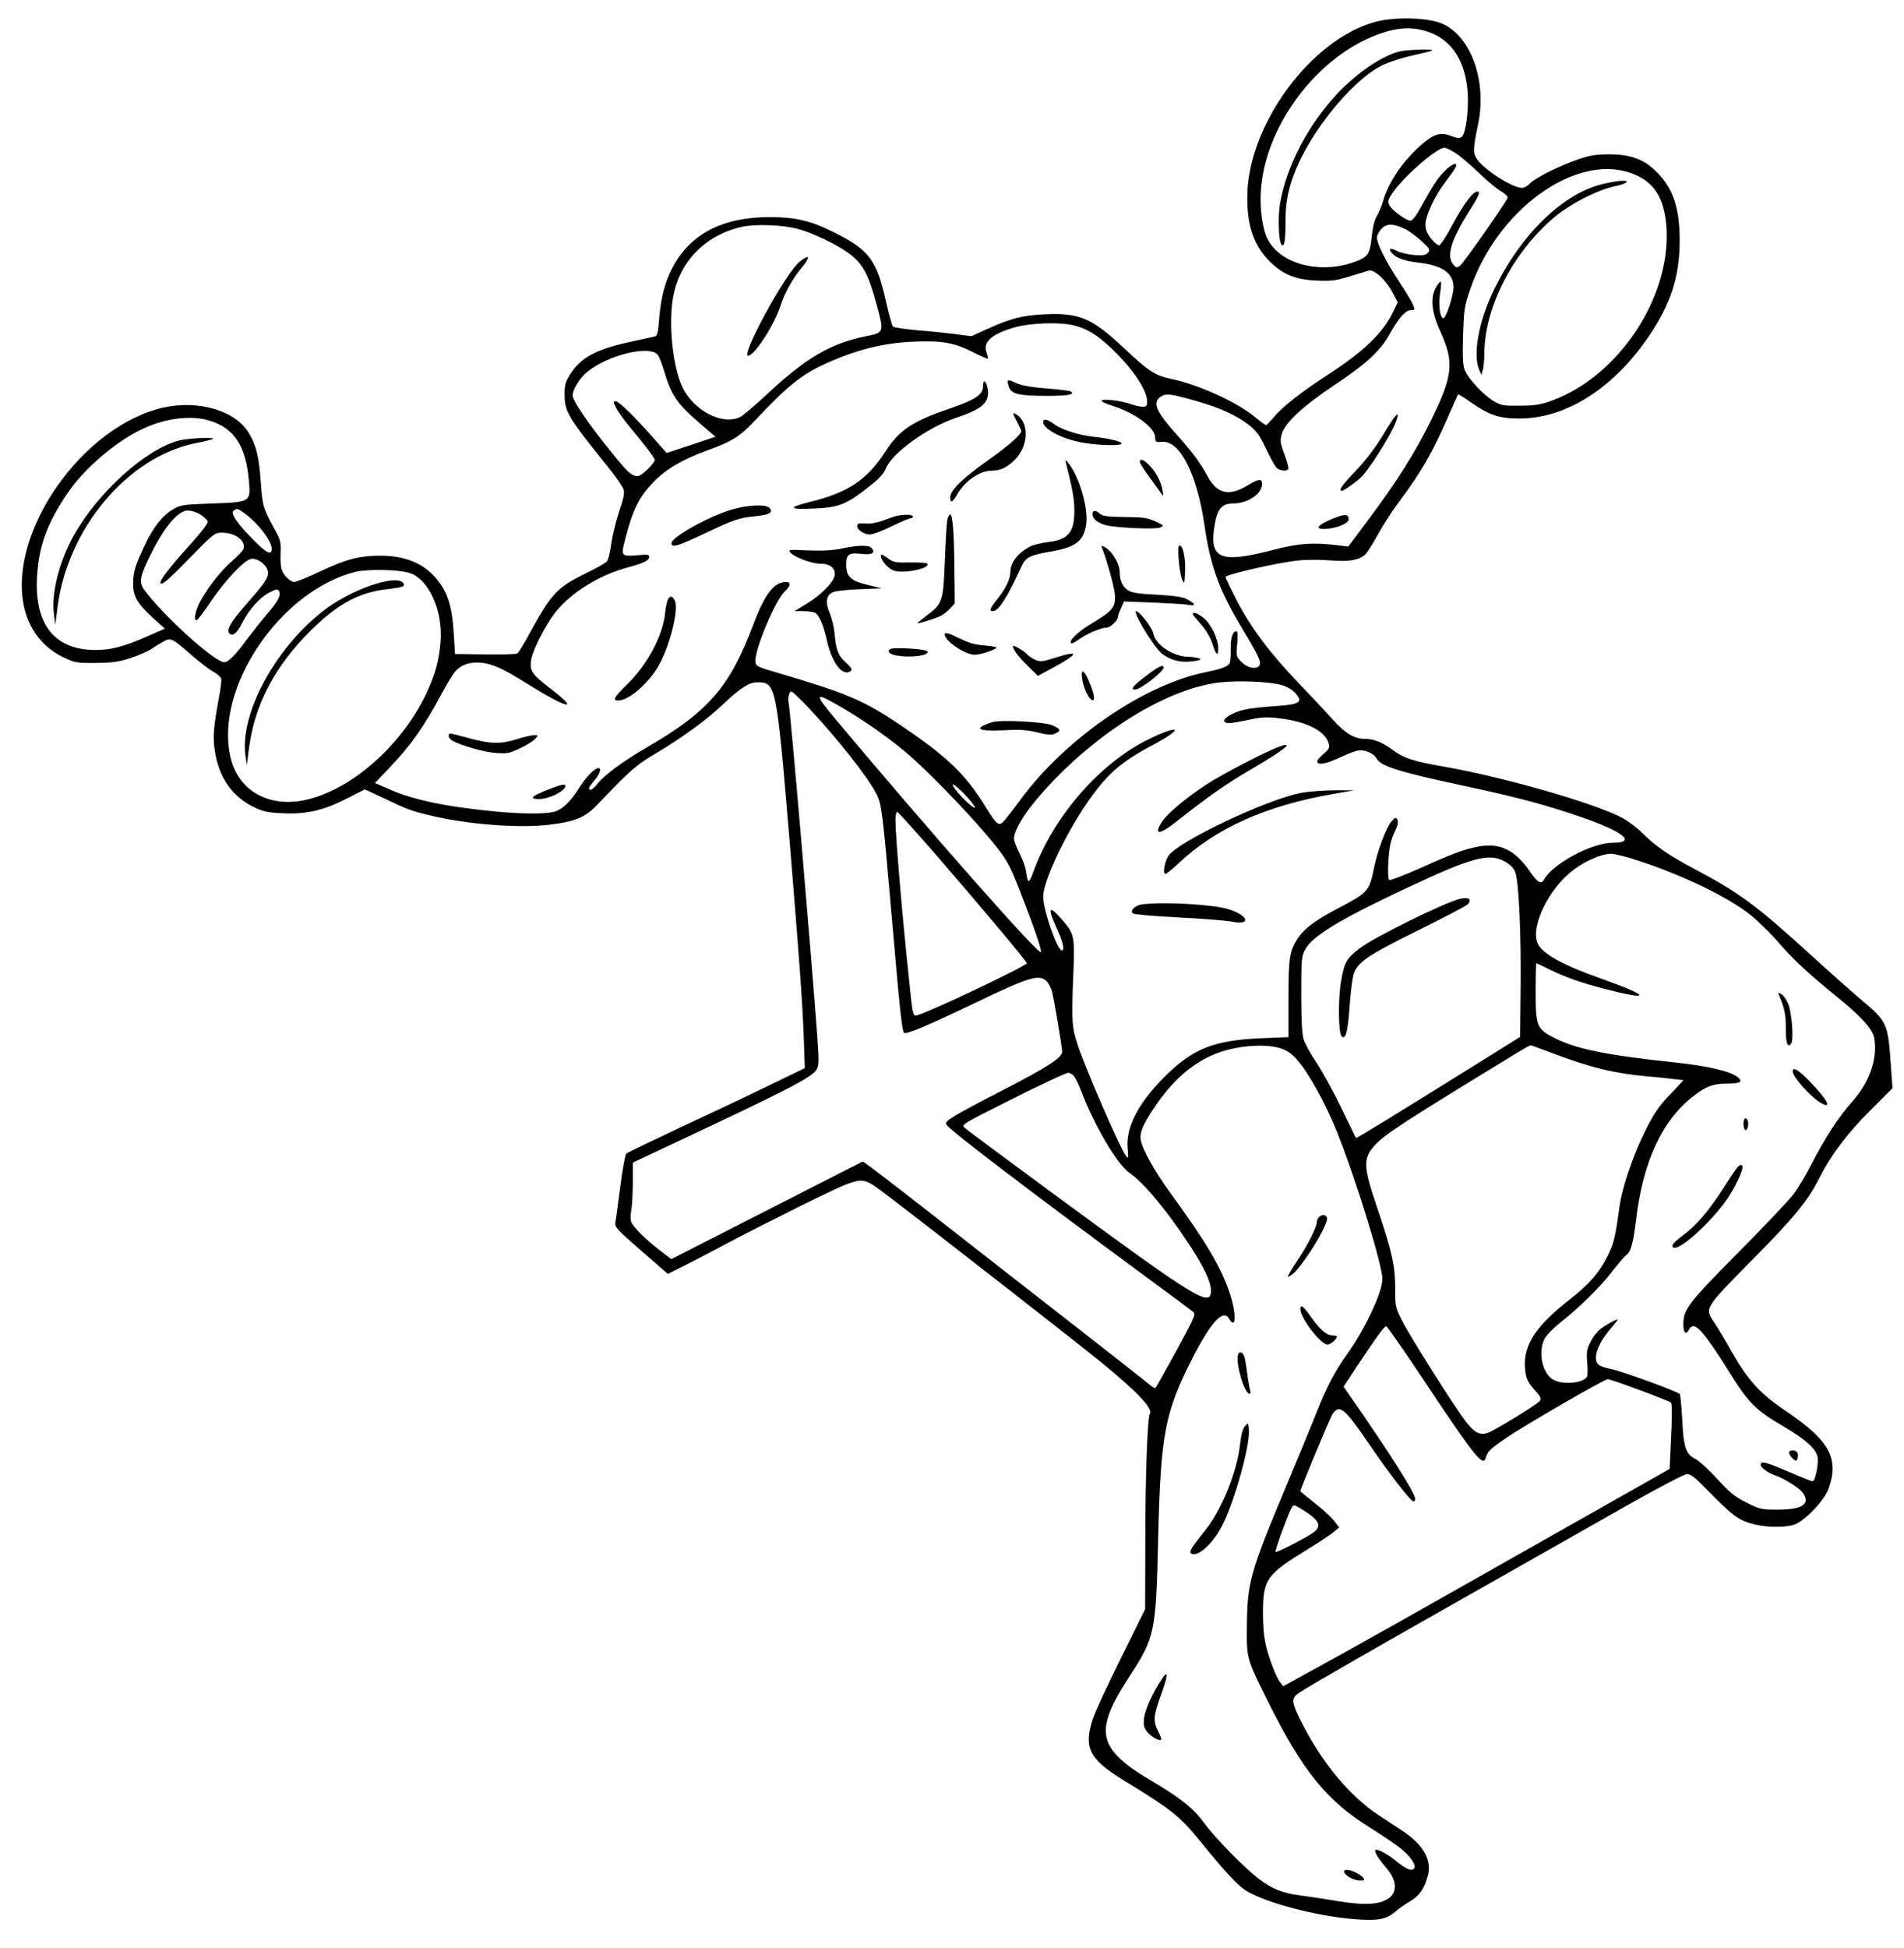 <?xml version="1.0" standalone="no"?>
<!DOCTYPE svg PUBLIC "-//W3C//DTD SVG 20010904//EN"
 "http://www.w3.org/TR/2001/REC-SVG-20010904/DTD/svg10.dtd">
<svg version="1.0" xmlns="http://www.w3.org/2000/svg"
 width="1044pt" height="1068pt" viewBox="0 0 1044 1068"
 preserveAspectRatio="xMidYMid meet">

<g transform="translate(0,1068) scale(0.1,-0.1)"
fill="#000000" stroke="none">
<path d="M7541 10560 c-355 -96 -701 -569 -702 -960 -1 -159 37 -267 123 -353
72 -72 142 -100 258 -105 81 -3 108 0 180 23 47 14 95 29 106 32 30 7 94 -52
130 -121 l28 -53 -27 -56 c-57 -116 -161 -215 -362 -345 -137 -89 -243 -172
-288 -226 -21 -25 -41 -46 -45 -46 -4 0 -32 20 -62 45 -99 82 -312 178 -458
208 -89 19 -123 41 -255 165 -179 169 -249 199 -442 189 -121 -6 -183 -22
-315 -82 l-84 -38 -91 12 c-49 6 -144 16 -210 21 -66 6 -124 15 -129 20 -5 5
-22 67 -38 137 -51 230 -93 285 -292 383 -121 60 -205 80 -346 80 -258 0 -436
-93 -532 -276 -43 -82 -64 -163 -74 -286 -5 -68 -10 -89 -23 -92 -9 -3 -61
-14 -116 -26 -204 -42 -290 -88 -350 -184 -25 -41 -30 -60 -29 -110 0 -92 19
-124 226 -381 48 -59 91 -120 96 -135 8 -21 3 -48 -24 -126 -18 -55 -37 -135
-43 -177 -5 -43 -15 -85 -23 -94 -7 -9 -59 -38 -114 -65 -157 -76 -191 -111
-309 -328 -31 -58 -62 -108 -69 -112 -6 -4 -85 -7 -176 -5 l-165 2 -7 114 c-8
131 -28 205 -73 270 -71 103 -177 154 -325 155 -120 0 -191 -18 -340 -89 -64
-30 -125 -55 -137 -55 -12 0 -33 14 -47 31 -26 31 -30 51 -27 144 2 37 -5 62
-23 95 -74 134 -77 145 -86 278 -10 139 -24 198 -65 267 -71 123 -275 184
-468 141 -443 -99 -852 -680 -766 -1088 27 -128 105 -228 217 -281 63 -30 73
-32 177 -31 91 1 124 5 191 27 45 15 98 38 118 52 20 14 50 32 67 41 37 19 45
14 155 -82 40 -34 90 -73 112 -85 23 -13 43 -31 45 -39 2 -8 -2 -46 -9 -85
-34 -183 -38 -233 -26 -312 23 -148 98 -254 222 -311 44 -21 75 -27 152 -30
130 -6 223 16 350 81 l99 50 107 -50 c128 -61 144 -67 247 -92 200 -49 483
-72 654 -52 149 18 200 39 274 118 179 187 204 209 321 278 136 81 277 184
356 260 95 91 147 125 191 125 105 0 106 -9 179 -875 54 -659 69 -861 77
-1065 l6 -175 -209 -101 c-115 -56 -333 -159 -484 -229 -151 -71 -280 -133
-286 -139 -6 -6 -21 -87 -33 -181 -12 -93 -24 -182 -27 -196 -5 -24 10 -40
142 -155 l146 -127 92 46 c50 25 152 78 226 118 242 127 590 300 656 325 100
37 107 35 235 -63 264 -201 1044 -810 1164 -908 202 -165 288 -256 270 -285
-13 -21 -25 -337 -25 -690 l-1 -381 -132 -267 c-73 -147 -143 -297 -155 -335
-51 -156 -20 -219 163 -332 272 -166 315 -201 427 -339 136 -168 208 -245 254
-272 112 -66 378 -136 581 -153 132 -12 183 -3 231 38 20 17 58 44 84 59 50
29 79 70 97 140 24 86 -25 171 -142 248 -39 26 -95 63 -123 81 -164 107 -316
291 -430 517 -55 110 -56 128 -6 160 59 39 427 250 977 561 281 159 647 367
815 462 177 100 316 173 331 173 19 0 46 -21 104 -81 137 -140 171 -167 242
-189 72 -22 176 -26 237 -9 51 14 153 115 186 184 13 27 26 75 28 106 8 115
-57 200 -261 338 -136 92 -205 168 -289 317 -37 66 -81 139 -98 164 -54 80
-57 75 203 339 234 236 310 329 372 452 65 128 152 244 278 370 l124 124 -9
125 c-16 231 -20 241 -163 360 -45 38 -167 146 -271 241 -304 277 -394 344
-649 479 -134 71 -209 123 -275 189 -30 31 -82 70 -115 88 -156 82 -656 225
-990 283 -157 27 -209 45 -270 90 -57 42 -102 60 -154 60 -54 0 -106 31 -170
102 -31 35 -114 124 -185 198 -161 167 -268 310 -346 461 -33 64 -60 121 -60
126 0 14 304 83 403 91 48 5 126 4 174 0 99 -8 155 1 188 32 12 11 44 62 71
111 27 50 80 132 118 182 118 158 181 267 266 462 29 66 54 122 55 123 2 2 36
-19 75 -47 96 -67 153 -86 265 -85 253 1 512 166 705 449 121 179 170 329 170
525 0 179 -35 286 -125 376 -70 71 -141 97 -260 98 -73 0 -105 -5 -170 -27
-107 -37 -237 -102 -265 -132 -13 -14 -33 -25 -44 -25 -54 0 -212 102 -249
160 -21 34 -20 54 7 185 51 237 -37 486 -196 555 -76 34 -261 39 -367 10z
m291 -55 c130 -44 205 -163 216 -338 5 -98 -11 -219 -33 -237 -11 -9 -25 -8
-59 5 -59 23 -98 10 -172 -57 -100 -92 -170 -197 -201 -302 -8 -28 -24 -66
-35 -83 -12 -20 -22 -63 -27 -113 -10 -99 -22 -113 -115 -143 -186 -58 -389 1
-456 133 -28 55 -44 171 -36 270 23 329 273 683 581 826 135 62 236 74 337 39z
m149 -664 c24 -15 80 -63 124 -105 44 -43 99 -89 123 -103 24 -14 41 -31 39
-37 -13 -31 -241 -357 -260 -371 -20 -15 -23 -14 -39 6 -38 45 -11 134 85 287
55 86 66 112 49 112 -27 0 -77 -68 -146 -197 -29 -54 -58 -98 -66 -98 -7 0
-27 17 -44 38 -22 28 -30 49 -30 75 0 49 48 153 106 230 26 34 52 71 58 82 20
37 -21 23 -64 -23 -38 -40 -55 -67 -137 -214 -16 -29 -36 -53 -45 -53 -24 0
-104 59 -116 86 -9 20 -7 30 16 64 59 89 243 250 286 250 9 0 36 -13 61 -29z
m957 -108 c130 -44 189 -135 200 -305 22 -378 -260 -805 -621 -941 -70 -26
-96 -30 -182 -31 -92 -1 -104 1 -146 26 -55 33 -136 119 -157 168 -11 27 -13
68 -10 190 5 144 7 162 40 256 147 432 572 741 876 637z m-4563 -308 c80 -21
218 -87 281 -135 75 -56 106 -114 149 -273 44 -163 45 -159 -61 -181 -196 -41
-328 -120 -547 -325 -60 -56 -122 -108 -137 -116 -98 -50 -262 36 -321 169
-50 113 -73 330 -50 476 31 200 173 349 376 396 74 17 226 12 310 -11z m3331
-1 c20 -10 59 -39 87 -64 47 -43 50 -49 37 -65 -12 -14 -26 -16 -75 -13 -34 3
-76 13 -94 22 -37 19 -51 15 -31 -9 24 -29 70 -46 150 -55 130 -15 190 -58
190 -135 -1 -46 -40 -167 -55 -169 -19 -2 -29 72 -19 135 6 33 7 62 4 64 -4 2
-15 -10 -25 -28 -34 -56 -27 -136 23 -245 77 -168 69 -242 -52 -487 -88 -179
-188 -336 -341 -541 l-112 -150 -59 7 c-134 17 -215 11 -360 -27 -285 -74
-345 -47 -314 137 15 91 40 119 102 119 81 1 158 53 158 107 0 31 -20 29 -78
-7 -103 -63 -169 -48 -222 52 -38 70 -81 129 -170 228 -113 126 -133 175 -85
206 29 19 54 16 204 -27 127 -37 215 -78 281 -130 39 -31 58 -57 91 -127 23
-48 48 -95 57 -104 16 -19 57 -24 66 -9 3 5 -6 41 -21 80 -24 65 -25 75 -14
114 19 62 119 154 295 271 168 112 245 183 296 275 48 87 87 131 116 131 21 0
23 2 13 27 -5 15 -40 72 -76 127 -75 114 -123 210 -123 244 0 13 12 34 26 49
29 29 64 28 130 -3z m-1813 -529 c72 -19 125 -52 206 -129 113 -109 191 -225
191 -286 0 -25 -4 -30 -24 -30 -13 0 -43 7 -67 15 -55 20 -159 31 -159 18 0
-5 26 -17 58 -27 125 -39 234 -119 236 -173 1 -26 4 -28 37 -25 99 9 193 -178
234 -461 31 -217 80 -352 202 -555 91 -152 108 -186 100 -206 -11 -28 -65 -20
-99 15 -30 30 -31 32 -24 100 3 38 2 69 -3 69 -22 0 -34 -34 -33 -98 1 -37 -2
-72 -6 -78 -12 -19 -45 -31 -132 -49 -336 -67 -766 -362 -1012 -695 -46 -63
-92 -121 -101 -129 -23 -19 -36 -6 -94 88 -113 184 -219 283 -503 471 -174
114 -277 157 -640 263 -106 31 -115 35 -118 59 -7 61 108 337 162 387 31 29
34 51 6 51 -66 0 -118 -68 -180 -235 -128 -340 -246 -476 -580 -670 -133 -77
-233 -151 -273 -200 -27 -34 -47 -45 -47 -25 0 5 14 25 30 43 29 34 40 67 21
67 -20 0 -72 -54 -105 -108 -46 -76 -95 -122 -142 -133 -52 -11 -164 -11 -299
1 -276 25 -466 64 -599 123 l-80 35 75 79 c119 123 192 226 293 415 26 48 58
101 72 117 32 38 84 55 145 48 64 -8 117 -32 242 -110 231 -145 305 -161 132
-29 -100 77 -112 95 -102 158 9 53 80 191 131 256 87 110 242 206 399 248 87
23 117 38 117 59 0 11 -13 13 -69 7 -83 -7 -87 -2 -65 81 42 165 76 236 153
316 70 74 158 126 293 176 140 50 184 77 265 163 183 195 259 256 399 319 165
73 308 109 469 116 161 7 226 -5 329 -57 44 -22 81 -38 83 -36 2 1 -2 17 -8
35 -19 54 23 95 136 131 90 30 264 37 348 15z m-2286 -161 c8 -11 23 -50 35
-89 40 -134 72 -180 197 -287 l84 -72 -134 -45 -134 -44 -65 74 c-110 125
-196 209 -213 209 -16 0 -16 -3 2 -37 10 -21 46 -69 78 -108 78 -93 133 -166
133 -176 0 -18 -73 -89 -92 -89 -35 0 -56 19 -159 148 -118 146 -199 266 -199
294 0 32 38 95 77 127 115 96 348 152 390 95z m-2460 -359 c137 -41 201 -138
218 -332 10 -115 9 -116 -204 -123 -159 -6 -170 -7 -214 -33 -57 -34 -107 -97
-154 -197 -52 -110 -63 -146 -63 -210 0 -70 23 -109 113 -191 l61 -55 -105
-46 c-124 -54 -191 -71 -278 -71 -226 1 -337 146 -317 416 11 158 56 279 163
439 95 142 278 297 428 363 120 54 255 69 352 40z m-23 -535 c19 -18 19 -20 1
-46 -10 -16 -55 -69 -100 -119 -84 -92 -145 -171 -145 -187 0 -24 35 5 159
132 134 137 138 140 179 140 73 0 131 -45 117 -89 -3 -9 -30 -39 -60 -64 -62
-54 -128 -137 -174 -218 -29 -52 -41 -109 -23 -109 5 0 40 46 78 103 77 113
179 223 219 233 36 9 95 -37 95 -75 0 -31 -20 -60 -124 -178 -78 -89 -106
-137 -89 -154 19 -19 41 -2 69 53 38 75 96 141 149 169 38 20 47 22 54 10 14
-22 -5 -59 -63 -125 -29 -34 -78 -96 -110 -138 -64 -88 -104 -128 -126 -128
-53 0 -337 257 -439 397 -30 40 -25 71 29 181 67 139 136 230 190 250 29 11
83 -7 114 -38z m206 34 c76 -51 160 -157 160 -201 0 -39 -27 -27 -99 46 -89
89 -130 149 -110 162 19 12 21 12 49 -7z m913 -334 c106 -31 186 -205 173
-375 -8 -106 -29 -181 -80 -290 -137 -286 -414 -528 -666 -581 -200 -41 -364
53 -406 235 -89 377 270 911 683 1016 65 16 232 14 296 -5z m4785 -615 c32
-10 60 -27 77 -47 41 -48 21 -60 -117 -69 -62 -4 -136 -12 -164 -19 -59 -13
-117 -46 -111 -63 5 -16 33 -14 137 8 71 15 98 16 170 7 148 -18 249 -71 266
-139 6 -21 0 -31 -31 -58 -24 -20 -36 -36 -31 -44 10 -16 53 -6 130 30 34 16
75 32 92 35 36 7 88 -16 103 -45 23 -41 125 -73 466 -146 271 -58 410 -93 590
-152 281 -91 385 -162 237 -163 -115 0 -329 -115 -377 -203 -14 -26 -35 -14
-75 44 -81 119 -164 160 -281 139 -80 -15 -140 -37 -322 -119 -88 -39 -164
-68 -169 -65 -7 5 -9 41 -5 105 5 77 12 111 32 153 18 39 24 60 17 72 -8 15
-11 14 -31 -7 -28 -30 -78 -161 -97 -257 -27 -129 -31 -133 -199 -222 -121
-63 -181 -108 -218 -162 -46 -70 -52 -106 -52 -333 l0 -210 -150 -6 c-262 -12
-375 -57 -531 -213 -144 -145 -211 -275 -201 -390 5 -56 4 -59 -10 -41 -32 43
-217 467 -263 605 -33 99 -35 130 -25 385 9 216 7 226 -67 310 -68 77 -75 60
-23 -55 34 -74 44 -120 27 -120 -25 0 -102 223 -102 295 0 80 112 323 231 500
112 166 190 236 366 329 169 89 165 121 -6 40 -274 -129 -534 -425 -646 -736
-9 -27 -20 -48 -25 -48 -4 0 -10 21 -13 46 -2 25 -19 72 -36 105 -17 33 -31
69 -31 82 0 41 47 123 122 213 289 343 698 606 1003 643 102 12 277 5 343 -14z
m-2597 -122 c155 -164 329 -384 374 -474 30 -58 34 -94 85 -679 44 -510 56
-620 67 -631 11 -11 125 37 378 158 308 148 363 165 404 124 11 -11 25 -37 30
-59 10 -37 52 -285 55 -326 2 -32 -81 -86 -316 -207 -120 -61 -243 -127 -273
-146 -48 -30 -54 -37 -43 -51 34 -41 462 -367 1093 -832 131 -96 246 -182 256
-190 17 -14 12 -25 -90 -213 -60 -109 -111 -201 -115 -204 -3 -4 -16 3 -29 14
-12 11 -198 157 -412 324 -215 167 -563 439 -774 604 -211 165 -386 299 -390
298 -3 -1 -159 -80 -346 -176 -187 -95 -422 -215 -522 -266 l-182 -93 -63 48
c-79 61 -146 128 -157 156 -4 12 -4 40 0 62 5 23 8 91 9 152 l0 111 418 197
c445 210 562 272 588 311 15 23 15 42 5 188 -34 464 -147 1782 -157 1825 -5
27 3 62 16 62 4 0 45 -39 91 -87z m148 20 c141 -78 321 -204 426 -300 136
-123 340 -338 446 -469 72 -90 84 -113 138 -249 80 -205 122 -326 119 -344 -5
-26 -604 653 -1137 1289 -103 124 -102 135 8 73z m716 -503 c31 -34 54 -64 51
-67 -7 -8 -77 58 -108 100 -34 47 -3 29 57 -33z m-153 -337 c268 -310 488
-573 488 -583 0 -14 -512 -258 -597 -284 -27 -9 -28 -8 -47 179 -37 344 -76
805 -76 886 0 27 4 49 9 49 5 0 105 -111 223 -247z m3845 -22 c246 -81 487
-198 611 -296 43 -35 111 -101 151 -148 81 -95 179 -185 327 -304 125 -101
191 -173 200 -220 21 -113 -24 -245 -121 -353 -73 -82 -146 -194 -219 -335
-30 -60 -76 -137 -101 -170 -25 -33 -161 -177 -303 -320 -272 -274 -302 -313
-302 -393 0 -47 14 -62 30 -32 20 37 47 24 103 -52 30 -40 80 -116 112 -168
111 -179 148 -218 306 -310 122 -72 176 -121 185 -167 7 -36 -13 -133 -27
-133 -5 0 -68 25 -140 56 -100 43 -133 53 -142 44 -15 -15 26 -50 81 -69 50
-18 129 -68 147 -94 44 -62 -2 -92 -141 -92 -84 0 -95 2 -166 38 -64 31 -91
53 -160 128 -45 50 -100 100 -121 111 -53 27 -66 63 -73 217 -4 71 -10 134
-13 139 -9 13 -307 122 -371 136 -32 6 -65 17 -74 25 -35 29 -8 112 62 194 23
27 42 50 42 53 0 7 -62 -26 -96 -52 -16 -13 -41 -44 -53 -70 -20 -40 -23 -56
-18 -113 3 -37 2 -72 -1 -78 -23 -35 -130 -45 -183 -17 -60 31 -87 147 -52
221 9 21 47 60 87 92 110 87 223 199 287 283 33 42 68 83 78 90 23 16 36 64
51 186 38 326 145 555 321 688 65 50 104 64 178 64 75 0 91 11 57 37 -39 31
-164 60 -331 78 -380 40 -545 73 -665 132 -105 53 -110 65 -110 261 0 83 2
152 4 152 2 0 32 -14 66 -31 90 -45 174 -74 302 -108 261 -68 263 -44 3 49
-228 80 -341 143 -365 201 -38 91 62 297 194 398 66 51 156 90 208 91 21 0 90
-17 155 -39z m-731 -6 c27 -16 46 -36 53 -57 19 -54 32 -336 29 -628 l-3 -274
-255 -159 c-437 -272 -642 -398 -645 -395 -1 2 -38 77 -82 168 -44 91 -106
203 -137 249 -31 46 -62 102 -68 125 -9 27 -13 110 -13 246 0 192 1 208 22
246 39 73 191 165 549 333 372 175 461 198 550 146z m-1239 -1020 c39 -12 62
-27 95 -64 62 -69 159 -244 221 -401 102 -255 247 -725 247 -800 0 -74 -95
-275 -195 -415 -65 -91 -109 -174 -166 -317 -22 -57 -97 -238 -166 -403 -199
-475 -214 -530 -216 -770 -2 -177 -2 -176 117 -415 188 -377 321 -541 556
-687 64 -40 139 -91 168 -113 53 -43 88 -92 77 -110 -12 -20 -42 -9 -100 39
-54 44 -115 74 -115 56 0 -14 25 -52 61 -94 63 -71 63 -143 0 -175 -52 -27
-127 -29 -261 -8 -69 12 -163 26 -210 32 -99 13 -153 35 -228 91 -78 60 -234
218 -297 303 -62 85 -130 139 -299 239 -198 116 -262 201 -238 314 13 65 50
138 126 255 138 211 145 244 156 743 14 590 36 702 193 1009 100 194 166 263
197 206 6 -11 15 -20 20 -20 18 0 10 81 -16 158 -49 147 -128 280 -331 559
-82 113 -149 232 -158 284 -8 43 16 95 93 205 98 139 210 230 337 275 107 38
251 48 332 24z m1503 -31 c203 -76 327 -107 510 -124 63 -5 134 -13 158 -16
l43 -5 -73 -78 c-58 -59 -87 -102 -131 -188 -69 -135 -133 -321 -147 -429 -23
-166 -30 -198 -65 -268 -44 -90 -102 -157 -208 -239 -199 -156 -263 -263 -242
-402 5 -36 17 -58 48 -92 32 -35 39 -48 31 -61 -12 -19 -257 -169 -291 -178
-42 -11 -71 5 -116 64 -61 79 -302 460 -349 552 -37 73 -38 77 -38 181 0 122
-18 201 -100 443 -76 224 -77 266 -12 338 54 59 146 120 787 511 33 20 64 37
68 37 4 0 62 -21 127 -46z m-2640 -114 c10 -5 30 -42 45 -82 75 -197 199 -409
268 -457 78 -53 209 -211 331 -398 78 -119 116 -200 116 -247 0 -96 -74 -51
-880 542 -250 184 -463 342 -472 351 -17 15 -3 24 205 128 182 93 349 171 365
173 2 0 12 -4 22 -10z m1931 -1682 c274 -411 320 -469 335 -421 11 37 23 49
104 105 101 70 546 328 566 328 18 0 336 -118 347 -129 5 -5 5 -88 0 -186 l-8
-177 -610 -345 c-798 -452 -1132 -640 -1339 -753 l-170 -93 -17 22 c-10 12
-27 48 -39 79 -44 117 -54 174 -55 297 0 188 18 214 246 353 57 35 119 76 138
91 l34 28 -27 35 c-14 20 -62 64 -106 98 -44 35 -80 64 -80 66 0 11 163 403
176 422 38 58 66 35 204 -168 110 -161 225 -310 240 -310 6 0 10 6 10 13 0 31
-133 242 -350 554 l-43 62 78 118 c105 158 145 213 156 213 5 0 100 -136 210
-302z m-668 -704 c91 -57 106 -87 62 -122 -33 -26 -205 -115 -211 -109 -5 5
65 198 85 236 14 26 13 26 64 -5z"/>
<path d="M7684 10400 c-96 -19 -241 -116 -352 -234 -161 -173 -277 -396 -313
-600 -13 -75 -8 -211 8 -227 16 -16 22 24 22 131 -1 141 35 261 124 415 109
189 285 379 404 436 35 17 103 40 151 51 151 34 155 36 72 36 -41 0 -94 -4
-116 -8z"/>
<path d="M8800 9674 c-227 -48 -465 -280 -615 -597 -78 -165 -109 -340 -75
-422 l13 -30 7 25 c5 14 9 59 9 100 4 250 157 546 381 737 88 75 243 154 338
173 63 13 84 31 35 29 -16 0 -57 -7 -93 -15z"/>
<path d="M4384 9245 c-74 -58 -324 -515 -282 -515 35 0 145 171 178 275 20 64
65 146 109 199 57 68 55 88 -5 41z"/>
<path d="M7588 8303 c-41 -69 -93 -139 -150 -199 -82 -87 -101 -114 -80 -114
13 0 93 59 115 84 56 66 160 234 182 296 24 69 -1 44 -67 -67z"/>
<path d="M7329 7845 c-56 -20 -99 -45 -99 -55 0 -16 71 -11 120 8 32 13 45 23
45 37 0 25 -20 28 -66 10z"/>
<path d="M5527 8594 c-3 -3 -1 -19 5 -35 14 -39 54 -49 210 -49 115 0 156 8
128 25 -6 3 -61 10 -123 15 -111 9 -155 18 -194 39 -11 5 -23 8 -26 5z"/>
<path d="M5390 8561 c0 -44 -43 -73 -181 -120 -206 -70 -278 -118 -354 -236
-99 -153 -203 -224 -405 -274 -137 -34 -129 -46 26 -38 124 6 167 23 287 118
56 43 82 72 94 100 34 86 228 226 388 280 146 48 184 85 170 163 -9 43 -25 48
-25 7z"/>
<path d="M5574 8373 c14 -26 26 -51 26 -55 0 -20 -67 -79 -185 -163 -140 -99
-205 -163 -205 -202 0 -33 13 -28 37 15 44 76 125 132 192 132 45 0 82 17 124
58 79 77 82 212 5 253 -17 9 -16 5 6 -38z"/>
<path d="M5720 8367 c0 -37 94 -89 203 -111 82 -17 227 -22 227 -7 0 11 -71
28 -155 37 -82 9 -173 38 -215 69 -37 28 -60 32 -60 12z"/>
<path d="M5844 8145 c37 -146 46 -196 47 -259 1 -122 -31 -163 -140 -177 -39
-4 -86 -16 -103 -25 -65 -33 -108 -88 -108 -139 0 -38 -25 -91 -70 -147 -43
-54 -48 -68 -26 -68 31 0 77 71 155 241 25 55 45 65 159 85 141 24 184 57 198
151 13 85 -39 263 -97 333 -17 21 -19 22 -15 5z"/>
<path d="M6250 8147 c0 -6 24 -44 53 -83 28 -39 58 -80 65 -90 11 -17 12 -15
7 14 -7 48 -33 99 -70 138 -33 35 -55 44 -55 21z"/>
<path d="M4010 7886 c-128 -38 -334 -154 -328 -185 5 -24 28 -17 178 53 169
80 188 86 278 96 81 8 103 20 82 45 -19 22 -120 18 -210 -9z"/>
<path d="M5990 7862 c0 -24 26 -47 70 -60 51 -15 270 -25 300 -14 24 10 24 11
-25 34 -43 20 -67 23 -168 24 -93 1 -121 5 -136 18 -23 21 -41 20 -41 -2z"/>
<path d="M4920 7853 c-13 -3 -47 -14 -74 -25 -27 -10 -66 -19 -85 -18 -55 3
-61 1 -61 -14 0 -21 39 -46 70 -46 15 0 68 20 119 45 51 25 99 45 107 45 8 0
12 5 9 10 -6 10 -39 11 -85 3z"/>
<path d="M5195 7833 c-4 -16 -10 -116 -14 -223 -9 -226 -12 -238 -96 -301 -30
-23 -55 -43 -55 -45 0 -5 103 27 130 41 14 7 36 25 50 40 l25 27 -2 191 c-2
202 -9 297 -23 297 -4 0 -11 -12 -15 -27z"/>
<path d="M4615 7673 c-48 -10 -106 -13 -183 -10 -111 5 -113 5 -96 -14 23 -25
116 -59 163 -59 55 0 85 -27 77 -67 -9 -39 -77 -107 -157 -155 l-63 -38 48 0
c26 0 55 -4 65 -9 23 -13 47 -69 66 -156 25 -110 78 -185 119 -169 24 9 20 20
-19 55 -39 36 -51 67 -59 157 -3 34 -15 85 -27 112 -24 57 -20 93 14 112 13 8
73 15 147 18 l125 5 -78 19 c-92 22 -117 45 -117 111 0 57 15 67 82 59 59 -7
80 5 58 31 -15 18 -71 18 -165 -2z"/>
<path d="M6042 7679 c33 -87 70 -225 72 -266 1 -64 -14 -82 -129 -151 -75 -45
-126 -94 -112 -108 4 -4 23 6 43 21 38 29 122 65 152 65 21 0 62 40 62 59 0 7
8 29 17 48 l16 36 161 -6 c89 -4 176 -9 195 -13 41 -8 35 8 -12 32 -22 12 -72
19 -163 24 -100 5 -139 11 -159 24 -29 19 -45 53 -45 97 0 49 -42 118 -84 141
-15 8 -18 7 -14 -3z"/>
<path d="M6463 7612 c3 -43 12 -92 19 -108 12 -28 13 -26 16 41 4 74 -11 145
-30 145 -8 0 -9 -24 -5 -78z"/>
<path d="M4830 7633 c0 -27 43 -73 75 -82 59 -16 196 14 180 39 -3 5 -46 8
-95 7 -78 -2 -92 1 -119 21 -32 23 -41 27 -41 15z"/>
<path d="M3662 7393 c-5 -10 -12 -43 -15 -74 -12 -121 -96 -280 -204 -386 -76
-75 -87 -93 -53 -93 55 0 157 86 215 180 63 103 119 316 96 366 -13 28 -27 31
-39 7z"/>
<path d="M6241 7288 c40 -79 106 -175 135 -195 48 -34 100 -46 162 -38 43 6
52 9 37 16 -11 4 -38 8 -60 9 -83 1 -180 66 -191 127 -6 32 -76 123 -95 123
-5 0 0 -19 12 -42z"/>
<path d="M6540 7314 c0 -3 20 -28 44 -55 27 -30 51 -71 62 -102 22 -69 34 -80
34 -31 0 53 -41 136 -82 168 -33 25 -58 33 -58 20z"/>
<path d="M5180 7202 c0 -36 114 -112 165 -111 41 1 134 35 115 42 -8 3 -41 7
-72 10 -37 2 -79 14 -121 35 -65 32 -87 38 -87 24z"/>
<path d="M5564 7113 c8 -16 40 -53 71 -83 l56 -55 72 39 c152 82 161 104 27
62 -72 -23 -84 -25 -113 -13 -18 8 -38 22 -46 31 -14 16 -63 46 -76 46 -3 0 1
-12 9 -27z"/>
<path d="M4887 7124 c-26 -8 -15 -28 19 -35 79 -18 201 -2 177 22 -11 11 -167
21 -196 13z"/>
<path d="M6283 6974 c-71 -53 -87 -74 -60 -74 30 0 157 98 157 121 0 19 -29 6
-97 -47z"/>
<path d="M5934 6958 c8 -52 36 -110 55 -116 18 -6 10 39 -20 108 -27 62 -44
66 -35 8z"/>
<path d="M5439 6721 c-105 -34 -80 -51 66 -44 88 5 128 2 184 -12 56 -14 78
-15 97 -6 34 15 30 26 -18 46 -48 19 -284 31 -329 16z"/>
<path d="M2460 6645 c0 -8 10 -19 21 -26 52 -27 170 -61 235 -66 65 -5 76 -3
135 25 36 17 73 40 84 52 18 20 18 20 -7 20 -14 0 -57 -10 -94 -22 -89 -28
-147 -26 -264 6 -111 30 -110 30 -110 11z"/>
<path d="M2998 6349 c-84 -33 -98 -49 -43 -49 56 0 145 44 145 72 0 13 -20 9
-102 -23z"/>
<path d="M985 8266 c-183 -45 -447 -283 -581 -522 -79 -141 -124 -319 -108
-431 l7 -58 13 100 c56 430 384 819 753 895 51 10 96 21 99 24 10 11 -133 4
-183 -8z"/>
<path d="M2034 7471 c-95 -33 -191 -84 -266 -143 -263 -206 -455 -566 -422
-791 l7 -52 13 98 c31 236 142 447 339 642 146 144 263 208 415 225 93 11 106
16 89 36 -18 22 -86 16 -175 -15z"/>
<path d="M7009 6585 c-70 -25 -305 -148 -389 -202 -113 -74 -211 -155 -244
-201 -53 -77 -24 -83 66 -12 184 145 281 213 413 290 188 109 253 162 154 125z"/>
<path d="M7136 6334 c-184 -33 -680 -268 -730 -346 -20 -32 -32 -98 -16 -98 6
0 37 24 68 54 208 197 483 320 857 385 l110 19 -105 0 c-58 0 -141 -6 -184
-14z"/>
<path d="M6264 5723 c-40 -5 -71 -35 -52 -50 7 -6 119 -15 248 -22 129 -6 261
-17 293 -23 107 -21 97 30 -13 67 -83 27 -353 43 -476 28z"/>
<path d="M9755 5224 c31 -73 37 -106 37 -181 -1 -81 10 -111 30 -82 14 21 3
168 -17 217 -10 23 -27 47 -38 53 -17 10 -19 9 -12 -7z"/>
<path d="M9830 4807 c0 -29 91 -133 148 -169 72 -44 47 8 -51 110 -67 69 -97
87 -97 59z"/>
<path d="M9560 4521 c0 -17 4 -32 9 -35 11 -7 22 31 14 50 -9 24 -23 15 -23
-15z"/>
<path d="M9528 4283 c-9 -10 -42 -58 -73 -108 -82 -129 -155 -214 -224 -264
-34 -25 -61 -50 -61 -58 0 -58 174 85 288 237 52 70 108 188 95 201 -6 6 -15
3 -25 -8z"/>
<path d="M9810 2717 c0 -8 9 -22 20 -32 18 -16 20 -16 26 -1 3 9 4 23 0 31 -7
19 -46 20 -46 2z"/>
<path d="M8005 5753 c-86 -21 -470 -210 -549 -271 -72 -54 -85 -78 -102 -177
-18 -101 -16 -287 3 -306 21 -21 34 27 43 164 5 72 15 150 21 172 19 69 72
105 354 245 144 71 268 136 274 144 23 28 3 40 -44 29z"/>
<path d="M7232 4008 c-7 -7 -12 -20 -12 -30 0 -24 -52 -128 -100 -198 -20 -30
-43 -66 -50 -80 -13 -24 -13 -24 11 -9 55 36 208 282 195 315 -7 17 -28 18
-44 2z"/>
<path d="M7130 3505 c0 -50 111 -195 149 -195 17 0 51 29 51 43 0 4 -11 7 -24
7 -32 0 -68 31 -117 100 -42 60 -59 73 -59 45z"/>
<path d="M6788 3252 c-13 -48 36 -212 63 -212 6 0 8 7 4 18 -3 9 -11 53 -17
97 -5 44 -13 86 -17 94 -11 23 -28 24 -33 3z"/>
<path d="M6826 2862 c-12 -14 -21 -47 -27 -103 -17 -150 -103 -360 -191 -468
-73 -91 -88 -115 -79 -124 29 -29 112 40 166 138 67 121 160 447 153 537 -3
40 -3 40 -22 20z"/>
<path d="M6369 1474 c-49 -74 -90 -165 -96 -212 -4 -39 -1 -52 17 -75 21 -27
68 -53 77 -43 2 2 -5 22 -16 45 -29 55 -27 85 14 198 41 112 42 145 4 87z"/>
<path d="M7370 422 c0 -18 39 -43 74 -49 46 -7 47 9 2 36 -34 21 -76 28 -76
13z"/>
</g>
</svg>
